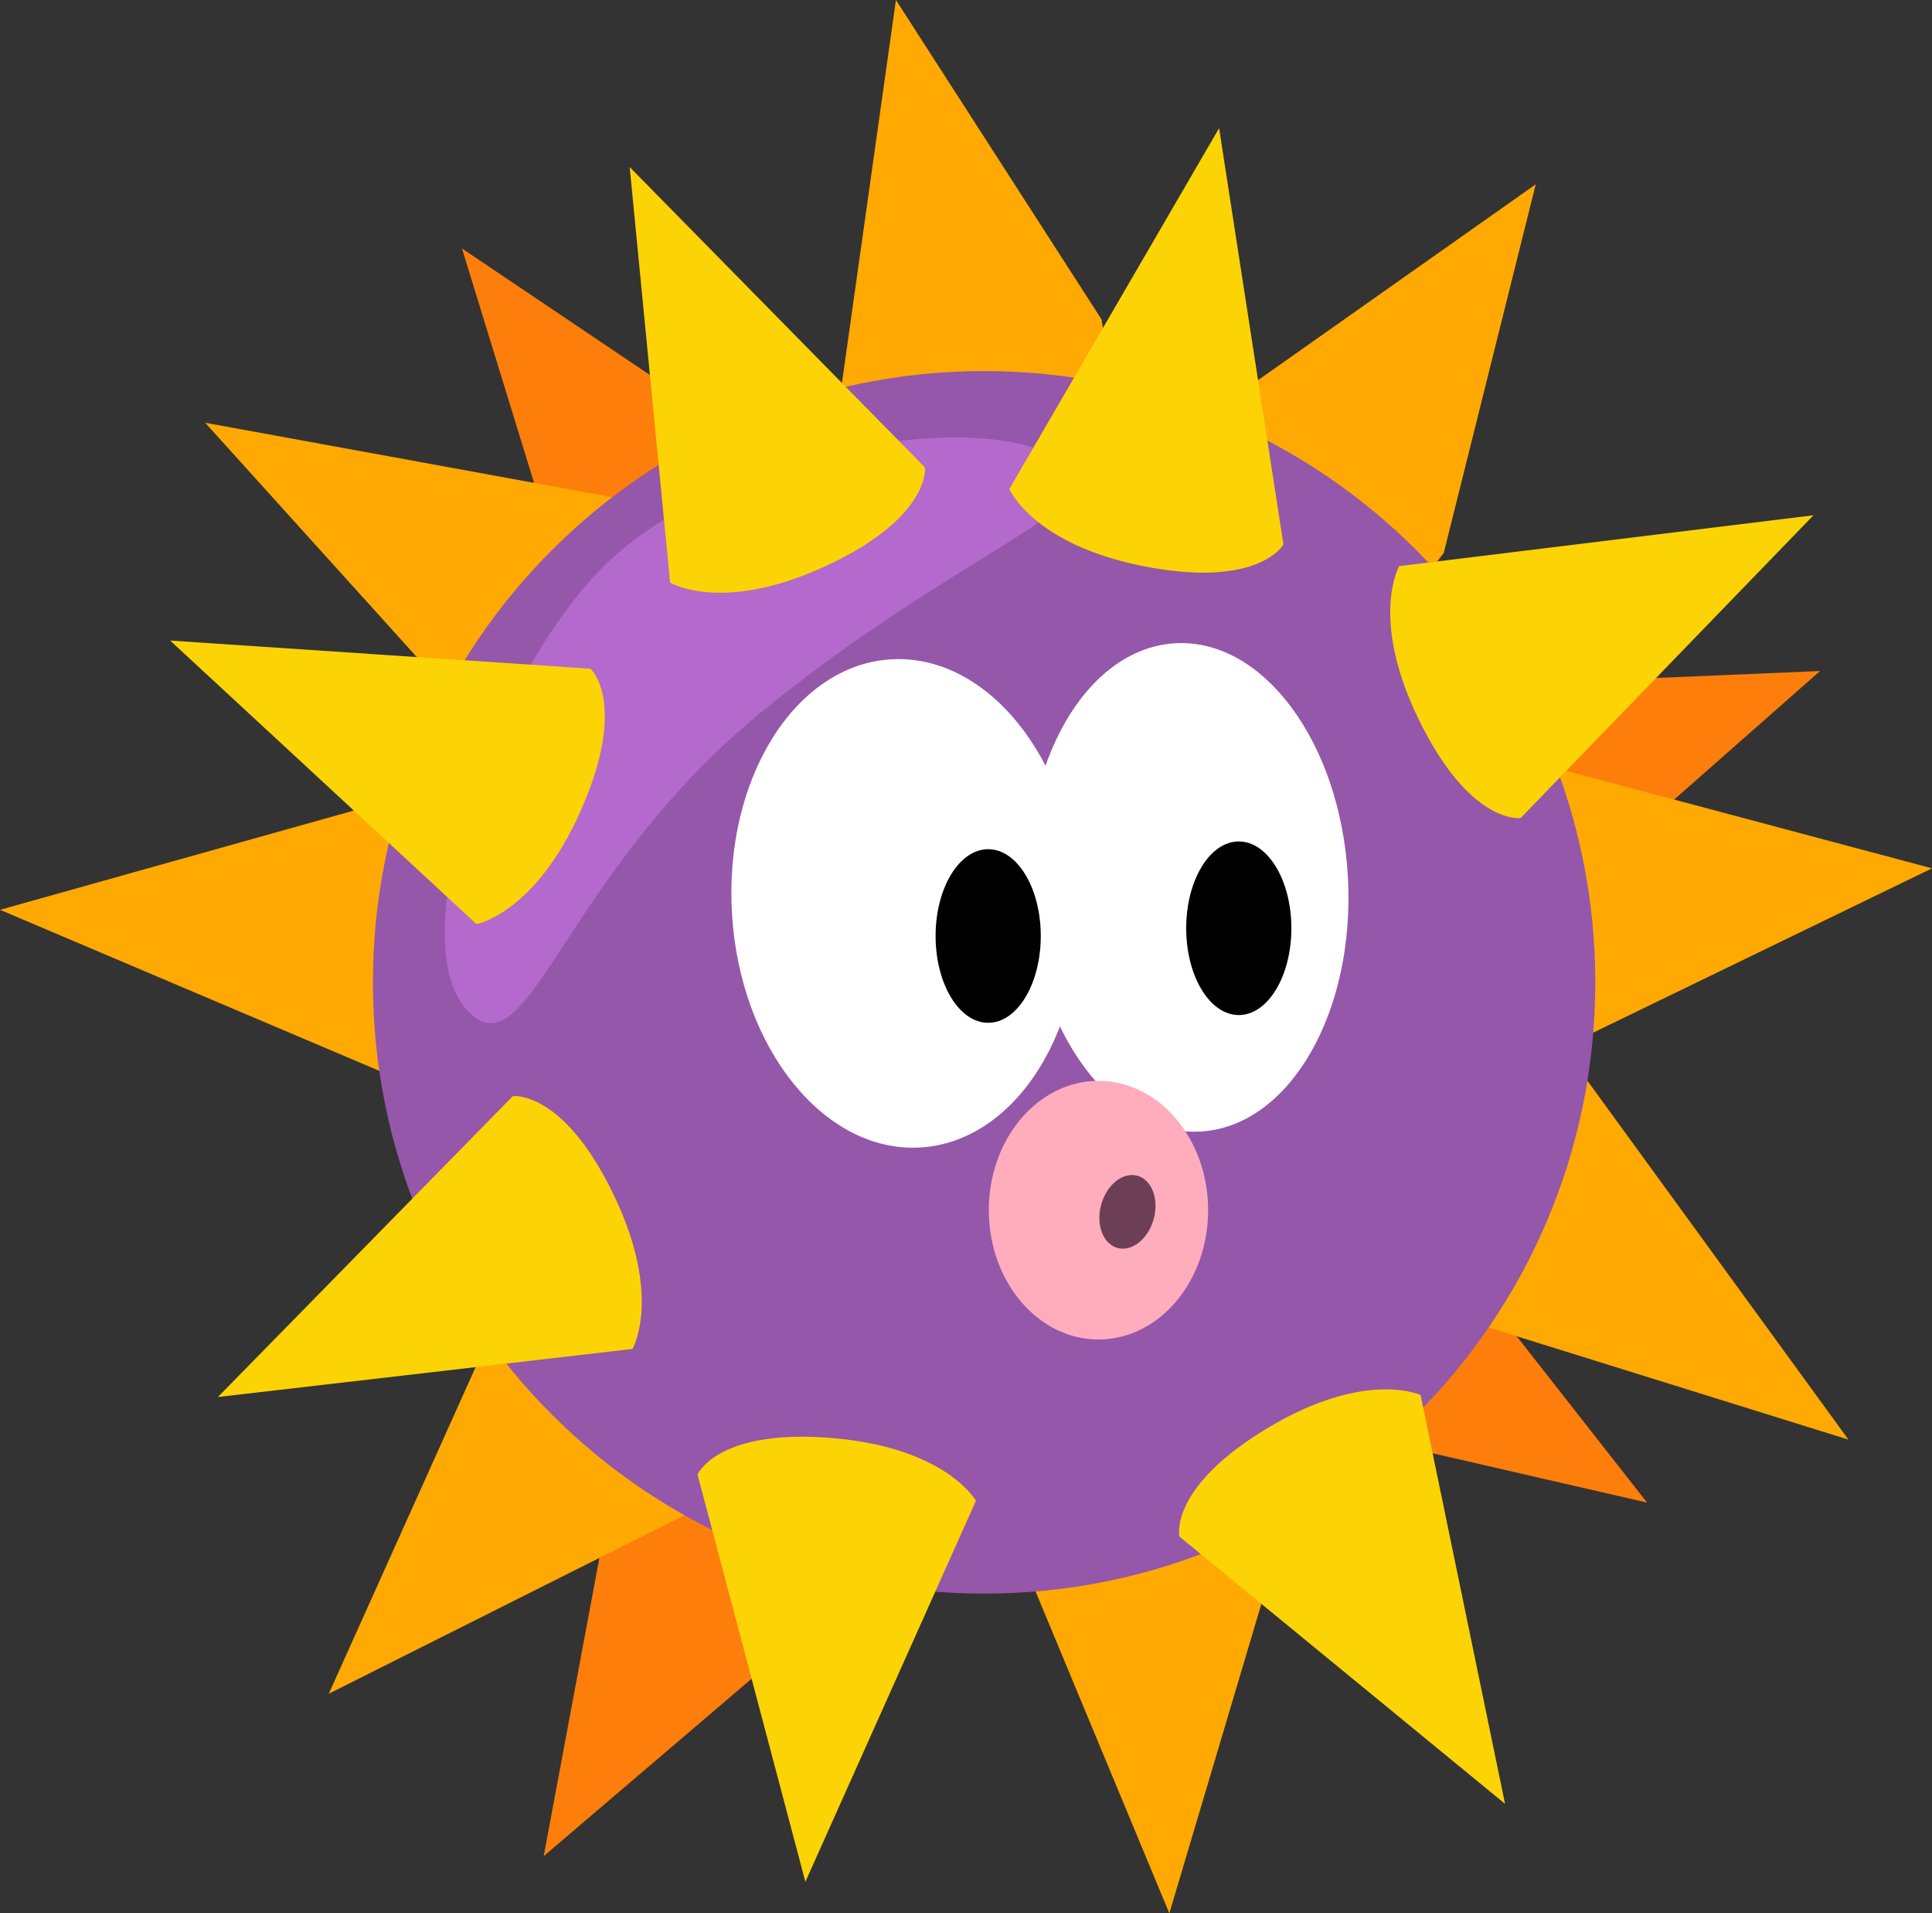 <svg version="1.1" xmlns="http://www.w3.org/2000/svg" xmlns:xlink="http://www.w3.org/1999/xlink" width="91.579" height="90.678" viewBox="0,0,91.579,90.678"><rect x="0" y="0" width="91.579" height="90.678" fill="#333333" stroke="none"/><g transform="translate(-194.211,-134.661)"><g data-paper-data="{&quot;isPaintingLayer&quot;:true}" fill-rule="nonzero" stroke-linejoin="miter" stroke-miterlimit="10" stroke-dasharray="" stroke-dashoffset="0" style="mix-blend-mode: normal"><path d="M260.078,190.302l12.206,15.572l-19.461,-4.476c0,0 -1.532,-1.882 1.542,-6.599c2.888,-4.432 5.713,-4.496 5.713,-4.496z" data-paper-data="{&quot;index&quot;:null,&quot;origRot&quot;:0}" fill="#fd7e0b" stroke="#000000" stroke-width="0" stroke-linecap="round"/><path d="M260.716,167.298l19.768,-0.835l-14.984,13.199c0,0 -2.422,0.147 -4.462,-5.101c-1.916,-4.931 -0.321,-7.263 -0.321,-7.263z" data-paper-data="{&quot;index&quot;:null,&quot;origRot&quot;:0}" fill="#fd7e0b" stroke="#000000" stroke-width="0" stroke-linecap="round"/><path d="M235.035,209.788l-15.052,12.842l3.665,-19.63c0,0 1.817,-1.609 6.658,1.266c4.548,2.702 4.73,5.522 4.73,5.522z" data-paper-data="{&quot;index&quot;:null,&quot;origRot&quot;:0}" fill="#fd7e0b" stroke="#000000" stroke-width="0" stroke-linecap="round"/><path d="M221.926,165.347l-5.818,-18.911l16.566,11.15c0,0 0.756,2.306 -3.803,5.609c-4.284,3.103 -6.945,2.152 -6.945,2.152z" data-paper-data="{&quot;index&quot;:null,&quot;origRot&quot;:0}" fill="#fd7e0b" stroke="#000000" stroke-width="0" stroke-linecap="round"/><path d="M213.299,185.882l-19.088,-8.102l20.133,-5.647l49.349,-2.21l22.097,5.892l-16.204,7.857z" data-paper-data="{&quot;index&quot;:null}" fill="#ffa902" stroke="#000000" stroke-width="0" stroke-linecap="round"/><path d="M255.439,205.841l-5.8,19.498l-8.026,-19.308l-8.127,-48.726l3.193,-22.645l9.748,15.142z" data-paper-data="{&quot;origRot&quot;:0,&quot;index&quot;:null}" fill="#ffa902" stroke="#000000" stroke-width="0" stroke-linecap="round"/><path d="M227.978,205.808l-18.182,9.124l8.575,-19.07l29.946,-39.287l18.69,-13.179l-4.361,17.473z" data-paper-data="{&quot;origRot&quot;:0,&quot;index&quot;:null}" fill="#ffa902" stroke="#000000" stroke-width="0" stroke-linecap="round"/><path d="M268.874,185.081l12.958,17.81l-19.963,-6.22l-42.603,-25.005l-15.33,-16.97l20.013,3.657z" data-paper-data="{&quot;origRot&quot;:0,&quot;index&quot;:null}" fill="#ffa902" stroke="#000000" stroke-width="0" stroke-linecap="round"/><g stroke="none" stroke-width="0" stroke-linecap="butt"><path d="M240.859,210.189c-16,0 -28.971,-12.971 -28.971,-28.971c0,-16 12.971,-28.971 28.971,-28.971c16,0 28.971,12.971 28.971,28.971c0,16 -12.971,28.971 -28.971,28.971z" data-paper-data="{&quot;index&quot;:null}" fill="#9457aa"/><path d="M230.192,168.504c-9.055,7.444 -10.819,16.539 -13.549,14.311c-3.887,-3.172 1.288,-17.187 6.9,-21.979c5.922,-5.057 17.764,-6.927 21.263,-4.168c2.432,1.918 -5.22,4.111 -14.615,11.835z" fill="#b469cd"/></g><path d="M242.054,157.839l9.944,-17.105l3.05,19.735c0,0 -1.181,2.12 -6.701,1.012c-5.186,-1.041 -6.293,-3.642 -6.293,-3.642z" data-paper-data="{&quot;index&quot;:null,&quot;origRot&quot;:0}" fill="#fcd305" stroke="#000000" stroke-width="0" stroke-linecap="round"/><path d="M228.908,177.979c-0.39,-6.388 2.981,-11.792 7.53,-12.07c4.549,-0.278 8.552,4.676 8.942,11.064c0.39,6.388 -2.981,11.792 -7.53,12.07c-4.549,0.278 -8.552,-4.676 -8.942,-11.064z" data-paper-data="{&quot;index&quot;:null}" fill="#ffffff" stroke="none" stroke-width="0" stroke-linecap="butt"/><path d="M260.534,161.49l19.638,-2.409l-13.884,14.352c0,0 -2.403,0.34 -4.855,-4.729c-2.303,-4.762 -0.899,-7.215 -0.899,-7.215z" data-paper-data="{&quot;index&quot;:null,&quot;origRot&quot;:0}" fill="#fcd305" stroke="#000000" stroke-width="0" stroke-linecap="round"/><path d="M240.472,205.788l-8.085,18.058l-5.113,-19.303c0,0 0.951,-2.233 6.557,-1.713c5.267,0.489 6.641,2.958 6.641,2.958z" data-paper-data="{&quot;index&quot;:null,&quot;origRot&quot;:0}" fill="#fcd305" stroke="#000000" stroke-width="0" stroke-linecap="round"/><path d="M224.193,198.592l-19.654,2.278l13.979,-14.259c0,0 2.405,-0.324 4.823,4.761c2.272,4.777 0.851,7.22 0.851,7.22z" data-paper-data="{&quot;index&quot;:null,&quot;origRot&quot;:0}" fill="#fcd305" stroke="#000000" stroke-width="0" stroke-linecap="round"/><path d="M216.798,178.458l-14.521,-13.439l19.924,1.334c0,0 1.811,1.615 -0.476,6.76c-2.149,4.834 -4.928,5.345 -4.928,5.345z" data-paper-data="{&quot;index&quot;:null,&quot;origRot&quot;:0}" fill="#fcd305" stroke="#000000" stroke-width="0" stroke-linecap="round"/><path d="M261.549,200.775l4.003,19.376l-15.437,-12.667c0,0 -0.535,-2.367 4.317,-5.224c4.558,-2.684 7.117,-1.485 7.117,-1.485z" data-paper-data="{&quot;index&quot;:null,&quot;origRot&quot;:0}" fill="#fcd305" stroke="#000000" stroke-width="0" stroke-linecap="round"/><path d="M242.941,177.22c-0.359,-6.388 2.744,-11.792 6.931,-12.07c4.187,-0.278 7.872,4.676 8.231,11.064c0.359,6.388 -2.744,11.792 -6.931,12.07c-4.187,0.278 -7.872,-4.676 -8.231,-11.064z" data-paper-data="{&quot;index&quot;:null}" fill="#ffffff" stroke="none" stroke-width="0" stroke-linecap="butt"/><g fill="#000000" stroke="none" stroke-width="0" stroke-linecap="butt"><path d="M243.545,179.021c0,2.272 -1.116,4.114 -2.493,4.114c-1.377,0 -2.493,-1.842 -2.493,-4.114c0,-2.272 1.116,-4.114 2.493,-4.114c1.377,0 2.493,1.842 2.493,4.114z" data-paper-data="{&quot;index&quot;:null}"/></g><g fill="#000000" stroke="none" stroke-width="0" stroke-linecap="butt"><path d="M255.424,178.654c0,2.272 -1.116,4.114 -2.493,4.114c-1.377,0 -2.493,-1.842 -2.493,-4.114c0,-2.272 1.116,-4.114 2.493,-4.114c1.377,0 2.493,1.842 2.493,4.114z" data-paper-data="{&quot;index&quot;:null}"/></g><path d="M225.975,162.271l-1.917,-19.693l14,14.239c0,0 0.28,2.411 -4.849,4.735c-4.818,2.184 -7.235,0.719 -7.235,0.719z" data-paper-data="{&quot;index&quot;:null,&quot;origRot&quot;:0}" fill="#fcd305" stroke="#000000" stroke-width="0" stroke-linecap="round"/><g stroke="none"><path d="M249.955,187.682c0.941,1.11 1.523,2.642 1.523,4.333c0,1.691 -0.582,3.223 -1.523,4.333c-0.941,1.11 -2.241,1.796 -3.675,1.796c-1.434,0 -2.734,-0.686 -3.675,-1.796c-0.941,-1.11 -1.523,-2.642 -1.523,-4.333c0,-1.691 0.582,-3.223 1.523,-4.333c0.941,-1.11 2.241,-1.796 3.675,-1.796c1.434,0 2.734,0.686 3.675,1.796z" data-paper-data="{&quot;index&quot;:null}" fill="#ffadbc" stroke-width="0.998" stroke-linecap="round"/><path d="M248.115,190.381c0.345,0.091 0.605,0.366 0.747,0.735c0.142,0.37 0.166,0.836 0.039,1.308c-0.128,0.472 -0.384,0.864 -0.693,1.115c-0.31,0.25 -0.674,0.36 -1.018,0.269c-0.345,-0.091 -0.605,-0.366 -0.747,-0.735c-0.142,-0.37 -0.166,-0.836 -0.039,-1.308c0.128,-0.473 0.384,-0.864 0.693,-1.115c0.31,-0.25 0.674,-0.36 1.018,-0.269z" data-paper-data="{&quot;index&quot;:null}" fill="#6d3f57" stroke-width="0.74" stroke-linecap="butt"/></g></g></g></svg>